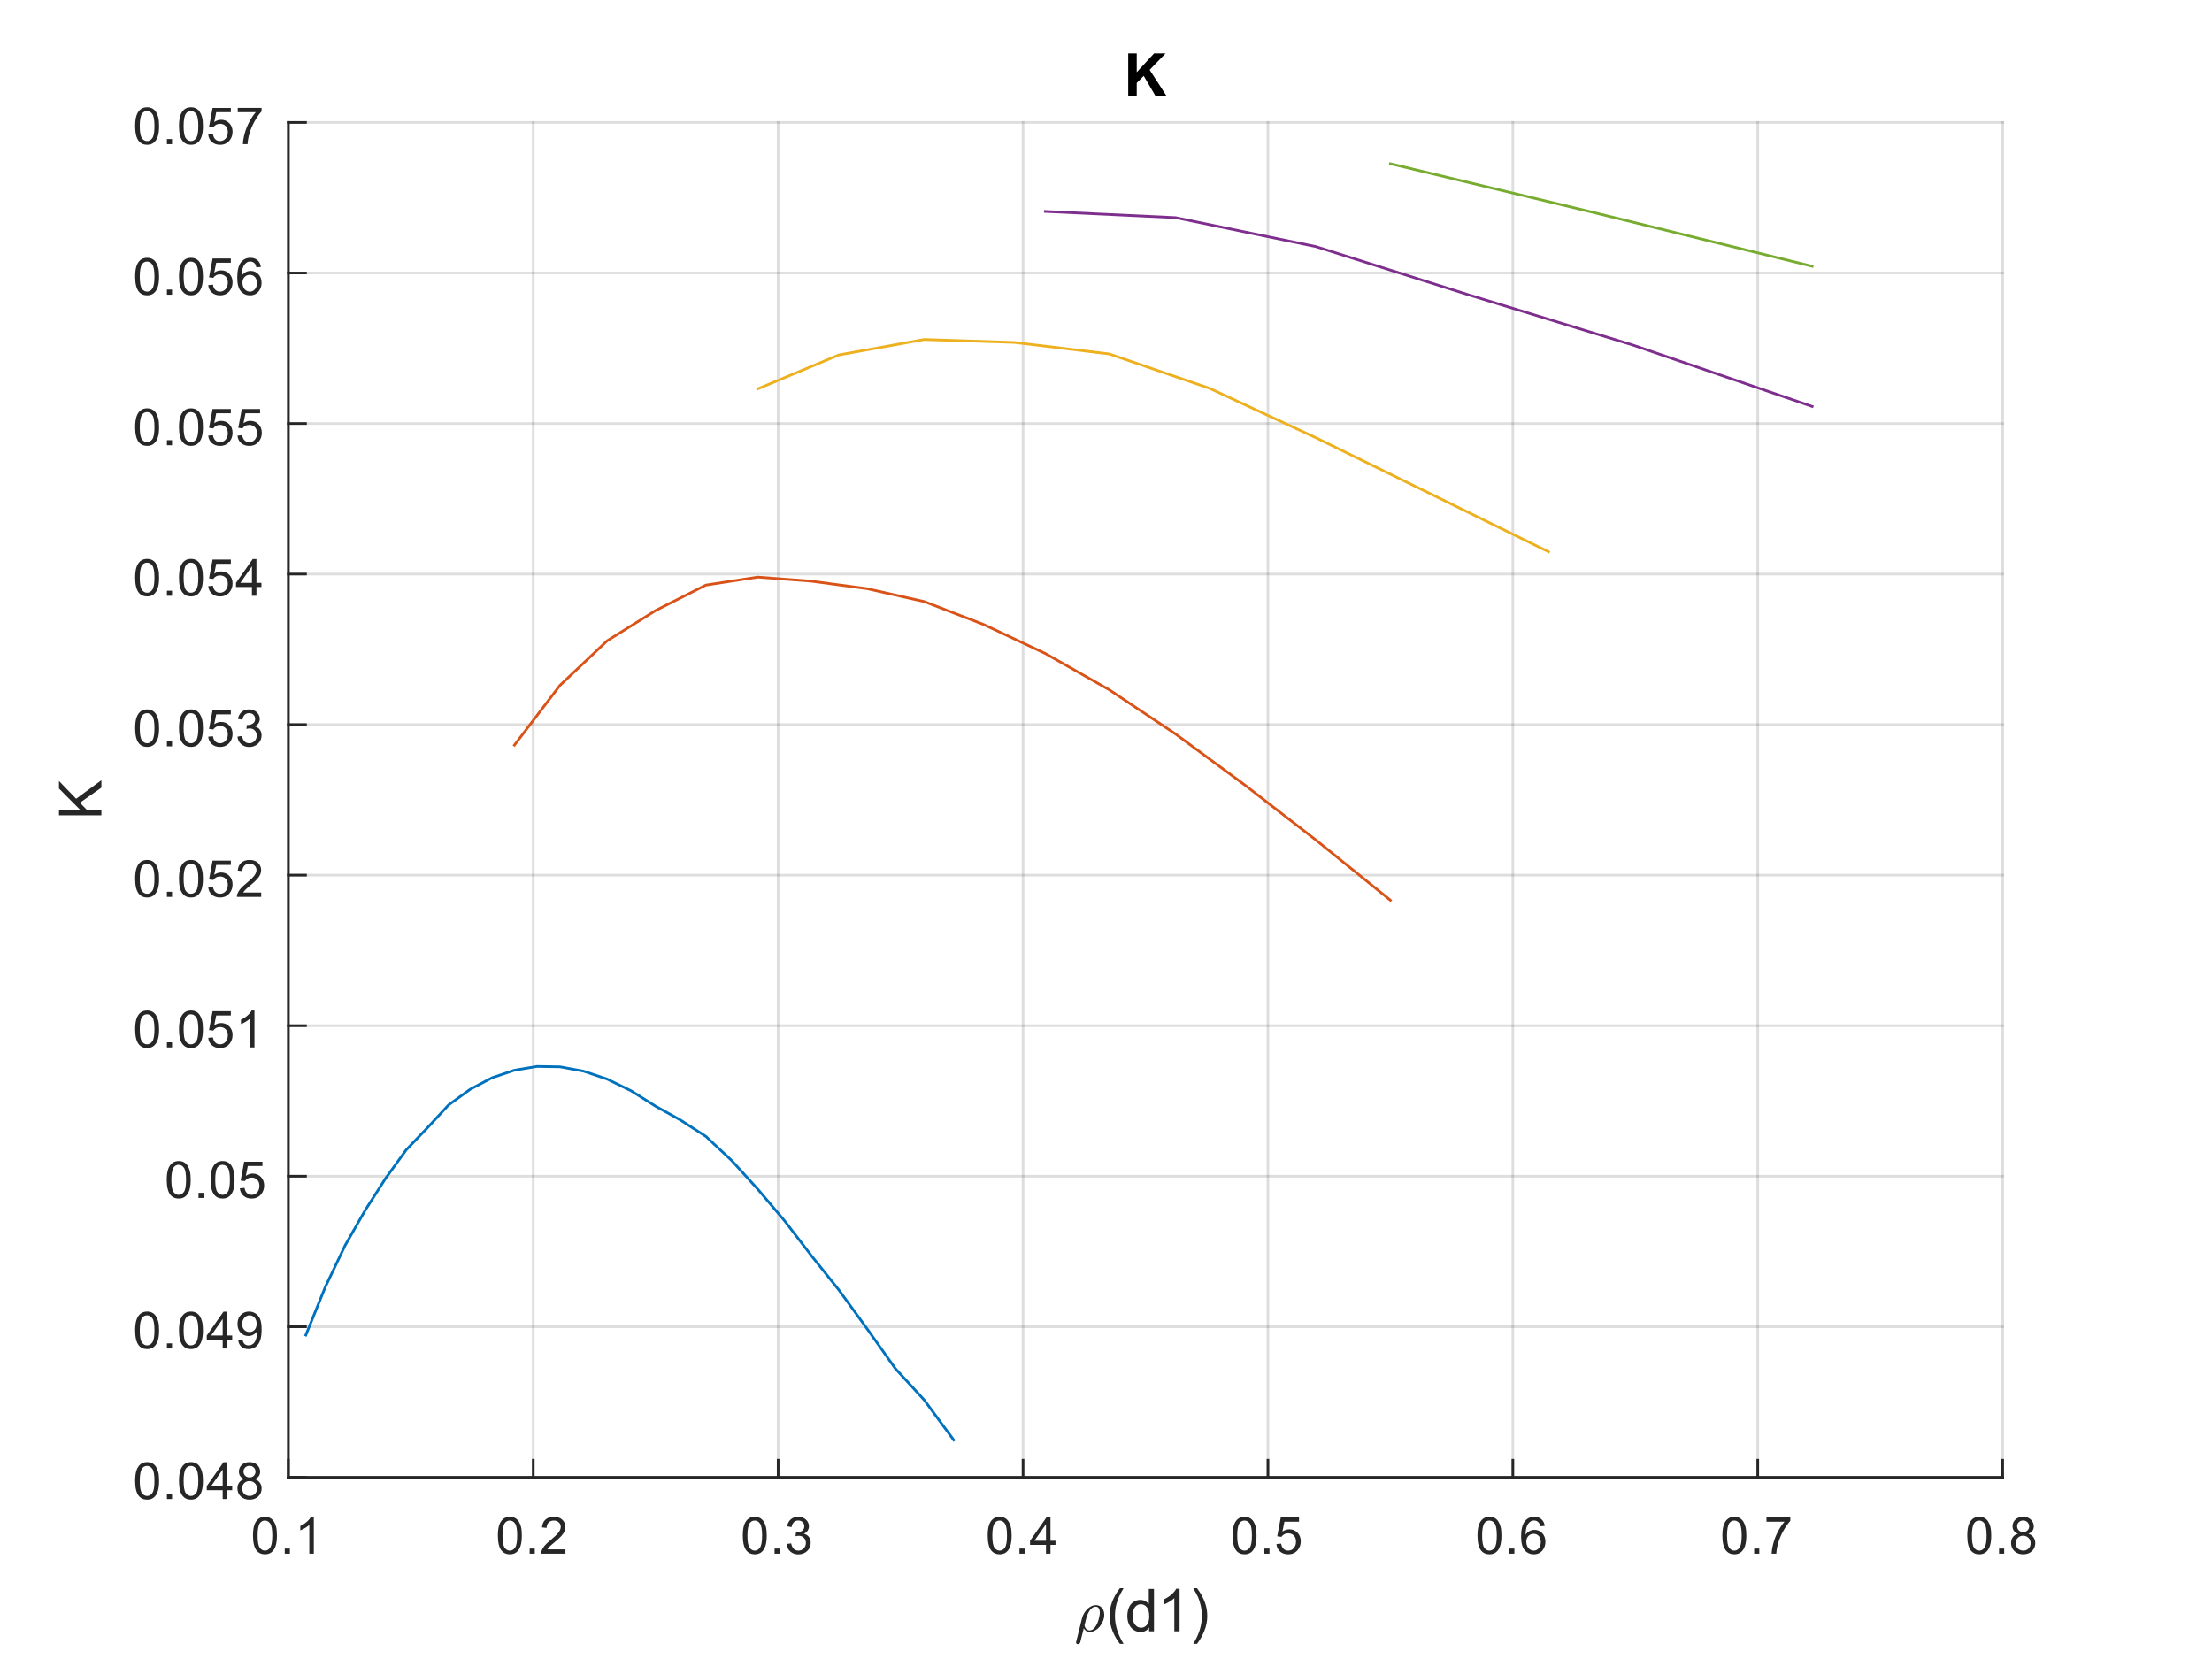 <?xml version="1.0"?>
<!DOCTYPE svg PUBLIC '-//W3C//DTD SVG 1.0//EN'
          'http://www.w3.org/TR/2001/REC-SVG-20010904/DTD/svg10.dtd'>
<svg xmlns:xlink="http://www.w3.org/1999/xlink" style="fill-opacity:1; color-rendering:auto; color-interpolation:auto; text-rendering:auto; stroke:black; stroke-linecap:square; stroke-miterlimit:10; shape-rendering:auto; stroke-opacity:1; fill:black; stroke-dasharray:none; font-weight:normal; stroke-width:1; font-family:'Dialog'; font-style:normal; stroke-linejoin:miter; font-size:12px; stroke-dashoffset:0; image-rendering:auto;" width="560" height="420" xmlns="http://www.w3.org/2000/svg"
><rect width="100%" height="100%" fill="#333333" stroke="none"/><!--Generated by the Batik Graphics2D SVG Generator--><defs id="genericDefs"
  /><g
  ><defs id="defs1"
    ><clipPath clipPathUnits="userSpaceOnUse" id="clipPath1"
      ><path d="M0 0 L560 0 L560 420 L0 420 L0 0 Z"
      /></clipPath
    ></defs
    ><g style="fill:white; stroke:white;"
    ><rect x="0" y="0" width="560" style="clip-path:url(#clipPath1); stroke:none;" height="420"
    /></g
    ><g style="fill:white; text-rendering:optimizeSpeed; color-rendering:optimizeSpeed; image-rendering:optimizeSpeed; shape-rendering:crispEdges; stroke:white; color-interpolation:sRGB;"
    ><rect x="0" width="560" height="420" y="0" style="stroke:none;"
      /><path style="stroke:none;" d="M73 374 L507 374 L507 31 L73 31 Z"
    /></g
    ><g style="stroke-linecap:butt; fill-opacity:0.149; fill:rgb(38,38,38); text-rendering:geometricPrecision; image-rendering:optimizeQuality; color-rendering:optimizeQuality; stroke-linejoin:round; stroke:rgb(38,38,38); color-interpolation:linearRGB; stroke-width:0.667; stroke-opacity:0.149;"
    ><line y2="31" style="fill:none;" x1="73" x2="73" y1="374"
      /><line y2="31" style="fill:none;" x1="135" x2="135" y1="374"
      /><line y2="31" style="fill:none;" x1="197" x2="197" y1="374"
      /><line y2="31" style="fill:none;" x1="259" x2="259" y1="374"
      /><line y2="31" style="fill:none;" x1="321" x2="321" y1="374"
      /><line y2="31" style="fill:none;" x1="383" x2="383" y1="374"
      /><line y2="31" style="fill:none;" x1="445" x2="445" y1="374"
      /><line y2="31" style="fill:none;" x1="507" x2="507" y1="374"
      /><line y2="374" style="fill:none;" x1="507" x2="73" y1="374"
      /><line y2="335.889" style="fill:none;" x1="507" x2="73" y1="335.889"
      /><line y2="297.778" style="fill:none;" x1="507" x2="73" y1="297.778"
      /><line y2="259.667" style="fill:none;" x1="507" x2="73" y1="259.667"
      /><line y2="221.555" style="fill:none;" x1="507" x2="73" y1="221.555"
      /><line y2="183.445" style="fill:none;" x1="507" x2="73" y1="183.445"
      /><line y2="145.333" style="fill:none;" x1="507" x2="73" y1="145.333"
      /><line y2="107.222" style="fill:none;" x1="507" x2="73" y1="107.222"
      /><line y2="69.111" style="fill:none;" x1="507" x2="73" y1="69.111"
      /><line y2="31" style="fill:none;" x1="507" x2="73" y1="31"
      /><line x1="73" x2="507" y1="374" style="stroke-linecap:square; fill-opacity:1; fill:none; stroke-opacity:1;" y2="374"
      /><line x1="73" x2="73" y1="374" style="stroke-linecap:square; fill-opacity:1; fill:none; stroke-opacity:1;" y2="369.66"
      /><line x1="135" x2="135" y1="374" style="stroke-linecap:square; fill-opacity:1; fill:none; stroke-opacity:1;" y2="369.66"
      /><line x1="197" x2="197" y1="374" style="stroke-linecap:square; fill-opacity:1; fill:none; stroke-opacity:1;" y2="369.66"
      /><line x1="259" x2="259" y1="374" style="stroke-linecap:square; fill-opacity:1; fill:none; stroke-opacity:1;" y2="369.66"
      /><line x1="321" x2="321" y1="374" style="stroke-linecap:square; fill-opacity:1; fill:none; stroke-opacity:1;" y2="369.66"
      /><line x1="383" x2="383" y1="374" style="stroke-linecap:square; fill-opacity:1; fill:none; stroke-opacity:1;" y2="369.66"
      /><line x1="445" x2="445" y1="374" style="stroke-linecap:square; fill-opacity:1; fill:none; stroke-opacity:1;" y2="369.66"
      /><line x1="507" x2="507" y1="374" style="stroke-linecap:square; fill-opacity:1; fill:none; stroke-opacity:1;" y2="369.66"
    /></g
    ><g transform="translate(73,379.333)" style="font-size:13.333px; fill:rgb(38,38,38); text-rendering:geometricPrecision; image-rendering:optimizeQuality; color-rendering:optimizeQuality; font-family:'SansSerif'; stroke:rgb(38,38,38); color-interpolation:linearRGB;"
    ><path style="stroke:none;" d="M-8.953 9.406 Q-8.953 7.766 -8.617 6.758 Q-8.281 5.75 -7.609 5.203 Q-6.938 4.656 -5.922 4.656 Q-5.172 4.656 -4.609 4.961 Q-4.047 5.266 -3.68 5.828 Q-3.312 6.391 -3.102 7.211 Q-2.891 8.031 -2.891 9.406 Q-2.891 11.047 -3.227 12.055 Q-3.562 13.062 -4.234 13.609 Q-4.906 14.156 -5.922 14.156 Q-7.266 14.156 -8.047 13.188 Q-8.953 12.031 -8.953 9.406 ZM-7.781 9.406 Q-7.781 11.703 -7.25 12.461 Q-6.719 13.219 -5.922 13.219 Q-5.141 13.219 -4.602 12.461 Q-4.062 11.703 -4.062 9.406 Q-4.062 7.109 -4.602 6.359 Q-5.141 5.609 -5.938 5.609 Q-6.719 5.609 -7.203 6.266 Q-7.781 7.125 -7.781 9.406 ZM-0.909 14 L-0.909 12.703 L0.388 12.703 L0.388 14 L-0.909 14 ZM6.446 14 L5.306 14 L5.306 6.719 Q4.884 7.109 4.22 7.508 Q3.555 7.906 3.024 8.094 L3.024 6.984 Q3.977 6.547 4.696 5.906 Q5.415 5.266 5.712 4.656 L6.446 4.656 L6.446 14 Z"
    /></g
    ><g transform="translate(135,379.333)" style="font-size:13.333px; fill:rgb(38,38,38); text-rendering:geometricPrecision; image-rendering:optimizeQuality; color-rendering:optimizeQuality; font-family:'SansSerif'; stroke:rgb(38,38,38); color-interpolation:linearRGB;"
    ><path style="stroke:none;" d="M-8.953 9.406 Q-8.953 7.766 -8.617 6.758 Q-8.281 5.75 -7.609 5.203 Q-6.938 4.656 -5.922 4.656 Q-5.172 4.656 -4.609 4.961 Q-4.047 5.266 -3.68 5.828 Q-3.312 6.391 -3.102 7.211 Q-2.891 8.031 -2.891 9.406 Q-2.891 11.047 -3.227 12.055 Q-3.562 13.062 -4.234 13.609 Q-4.906 14.156 -5.922 14.156 Q-7.266 14.156 -8.047 13.188 Q-8.953 12.031 -8.953 9.406 ZM-7.781 9.406 Q-7.781 11.703 -7.25 12.461 Q-6.719 13.219 -5.922 13.219 Q-5.141 13.219 -4.602 12.461 Q-4.062 11.703 -4.062 9.406 Q-4.062 7.109 -4.602 6.359 Q-5.141 5.609 -5.938 5.609 Q-6.719 5.609 -7.203 6.266 Q-7.781 7.125 -7.781 9.406 ZM-0.909 14 L-0.909 12.703 L0.388 12.703 L0.388 14 L-0.909 14 ZM8.149 12.906 L8.149 14 L1.993 14 Q1.977 13.594 2.134 13.203 Q2.368 12.578 2.884 11.969 Q3.399 11.359 4.384 10.562 Q5.899 9.312 6.431 8.586 Q6.962 7.859 6.962 7.219 Q6.962 6.531 6.477 6.07 Q5.993 5.609 5.212 5.609 Q4.384 5.609 3.892 6.102 Q3.399 6.594 3.384 7.469 L2.212 7.344 Q2.337 6.031 3.118 5.344 Q3.899 4.656 5.227 4.656 Q6.571 4.656 7.352 5.398 Q8.134 6.141 8.134 7.234 Q8.134 7.797 7.907 8.336 Q7.681 8.875 7.149 9.477 Q6.618 10.078 5.384 11.109 Q4.352 11.969 4.063 12.281 Q3.774 12.594 3.587 12.906 L8.149 12.906 Z"
    /></g
    ><g transform="translate(197,379.333)" style="font-size:13.333px; fill:rgb(38,38,38); text-rendering:geometricPrecision; image-rendering:optimizeQuality; color-rendering:optimizeQuality; font-family:'SansSerif'; stroke:rgb(38,38,38); color-interpolation:linearRGB;"
    ><path style="stroke:none;" d="M-8.953 9.406 Q-8.953 7.766 -8.617 6.758 Q-8.281 5.75 -7.609 5.203 Q-6.938 4.656 -5.922 4.656 Q-5.172 4.656 -4.609 4.961 Q-4.047 5.266 -3.68 5.828 Q-3.312 6.391 -3.102 7.211 Q-2.891 8.031 -2.891 9.406 Q-2.891 11.047 -3.227 12.055 Q-3.562 13.062 -4.234 13.609 Q-4.906 14.156 -5.922 14.156 Q-7.266 14.156 -8.047 13.188 Q-8.953 12.031 -8.953 9.406 ZM-7.781 9.406 Q-7.781 11.703 -7.25 12.461 Q-6.719 13.219 -5.922 13.219 Q-5.141 13.219 -4.602 12.461 Q-4.062 11.703 -4.062 9.406 Q-4.062 7.109 -4.602 6.359 Q-5.141 5.609 -5.938 5.609 Q-6.719 5.609 -7.203 6.266 Q-7.781 7.125 -7.781 9.406 ZM-0.909 14 L-0.909 12.703 L0.388 12.703 L0.388 14 L-0.909 14 ZM2.149 11.547 L3.29 11.391 Q3.493 12.359 3.962 12.789 Q4.431 13.219 5.118 13.219 Q5.915 13.219 6.47 12.664 Q7.024 12.109 7.024 11.281 Q7.024 10.484 6.516 9.977 Q6.009 9.469 5.212 9.469 Q4.884 9.469 4.399 9.594 L4.524 8.594 Q4.649 8.609 4.712 8.609 Q5.446 8.609 6.032 8.227 Q6.618 7.844 6.618 7.047 Q6.618 6.422 6.188 6.008 Q5.759 5.594 5.087 5.594 Q4.415 5.594 3.977 6.016 Q3.54 6.438 3.399 7.266 L2.259 7.062 Q2.477 5.922 3.22 5.289 Q3.962 4.656 5.056 4.656 Q5.821 4.656 6.462 4.984 Q7.102 5.312 7.446 5.875 Q7.79 6.438 7.79 7.078 Q7.79 7.672 7.462 8.172 Q7.134 8.672 6.509 8.953 Q7.321 9.156 7.782 9.75 Q8.243 10.344 8.243 11.25 Q8.243 12.469 7.352 13.32 Q6.462 14.172 5.102 14.172 Q3.884 14.172 3.071 13.438 Q2.259 12.703 2.149 11.547 Z"
    /></g
    ><g transform="translate(259,379.333)" style="font-size:13.333px; fill:rgb(38,38,38); text-rendering:geometricPrecision; image-rendering:optimizeQuality; color-rendering:optimizeQuality; font-family:'SansSerif'; stroke:rgb(38,38,38); color-interpolation:linearRGB;"
    ><path style="stroke:none;" d="M-8.953 9.406 Q-8.953 7.766 -8.617 6.758 Q-8.281 5.75 -7.609 5.203 Q-6.938 4.656 -5.922 4.656 Q-5.172 4.656 -4.609 4.961 Q-4.047 5.266 -3.68 5.828 Q-3.312 6.391 -3.102 7.211 Q-2.891 8.031 -2.891 9.406 Q-2.891 11.047 -3.227 12.055 Q-3.562 13.062 -4.234 13.609 Q-4.906 14.156 -5.922 14.156 Q-7.266 14.156 -8.047 13.188 Q-8.953 12.031 -8.953 9.406 ZM-7.781 9.406 Q-7.781 11.703 -7.25 12.461 Q-6.719 13.219 -5.922 13.219 Q-5.141 13.219 -4.602 12.461 Q-4.062 11.703 -4.062 9.406 Q-4.062 7.109 -4.602 6.359 Q-5.141 5.609 -5.938 5.609 Q-6.719 5.609 -7.203 6.266 Q-7.781 7.125 -7.781 9.406 ZM-0.909 14 L-0.909 12.703 L0.388 12.703 L0.388 14 L-0.909 14 ZM5.806 14 L5.806 11.766 L1.774 11.766 L1.774 10.719 L6.009 4.688 L6.946 4.688 L6.946 10.719 L8.212 10.719 L8.212 11.766 L6.946 11.766 L6.946 14 L5.806 14 ZM5.806 10.719 L5.806 6.531 L2.884 10.719 L5.806 10.719 Z"
    /></g
    ><g transform="translate(321,379.333)" style="font-size:13.333px; fill:rgb(38,38,38); text-rendering:geometricPrecision; image-rendering:optimizeQuality; color-rendering:optimizeQuality; font-family:'SansSerif'; stroke:rgb(38,38,38); color-interpolation:linearRGB;"
    ><path style="stroke:none;" d="M-8.953 9.406 Q-8.953 7.766 -8.617 6.758 Q-8.281 5.75 -7.609 5.203 Q-6.938 4.656 -5.922 4.656 Q-5.172 4.656 -4.609 4.961 Q-4.047 5.266 -3.68 5.828 Q-3.312 6.391 -3.102 7.211 Q-2.891 8.031 -2.891 9.406 Q-2.891 11.047 -3.227 12.055 Q-3.562 13.062 -4.234 13.609 Q-4.906 14.156 -5.922 14.156 Q-7.266 14.156 -8.047 13.188 Q-8.953 12.031 -8.953 9.406 ZM-7.781 9.406 Q-7.781 11.703 -7.25 12.461 Q-6.719 13.219 -5.922 13.219 Q-5.141 13.219 -4.602 12.461 Q-4.062 11.703 -4.062 9.406 Q-4.062 7.109 -4.602 6.359 Q-5.141 5.609 -5.938 5.609 Q-6.719 5.609 -7.203 6.266 Q-7.781 7.125 -7.781 9.406 ZM-0.909 14 L-0.909 12.703 L0.388 12.703 L0.388 14 L-0.909 14 ZM2.149 11.562 L3.337 11.453 Q3.477 12.344 3.962 12.781 Q4.446 13.219 5.134 13.219 Q5.962 13.219 6.532 12.594 Q7.102 11.969 7.102 10.953 Q7.102 9.969 6.556 9.406 Q6.009 8.844 5.118 8.844 Q4.556 8.844 4.11 9.094 Q3.665 9.344 3.415 9.734 L2.352 9.594 L3.243 4.828 L7.868 4.828 L7.868 5.906 L4.165 5.906 L3.665 8.406 Q4.493 7.828 5.415 7.828 Q6.634 7.828 7.47 8.672 Q8.306 9.516 8.306 10.844 Q8.306 12.109 7.571 13.031 Q6.681 14.156 5.134 14.156 Q3.868 14.156 3.063 13.445 Q2.259 12.734 2.149 11.562 Z"
    /></g
    ><g transform="translate(383,379.333)" style="font-size:13.333px; fill:rgb(38,38,38); text-rendering:geometricPrecision; image-rendering:optimizeQuality; color-rendering:optimizeQuality; font-family:'SansSerif'; stroke:rgb(38,38,38); color-interpolation:linearRGB;"
    ><path style="stroke:none;" d="M-8.953 9.406 Q-8.953 7.766 -8.617 6.758 Q-8.281 5.75 -7.609 5.203 Q-6.938 4.656 -5.922 4.656 Q-5.172 4.656 -4.609 4.961 Q-4.047 5.266 -3.68 5.828 Q-3.312 6.391 -3.102 7.211 Q-2.891 8.031 -2.891 9.406 Q-2.891 11.047 -3.227 12.055 Q-3.562 13.062 -4.234 13.609 Q-4.906 14.156 -5.922 14.156 Q-7.266 14.156 -8.047 13.188 Q-8.953 12.031 -8.953 9.406 ZM-7.781 9.406 Q-7.781 11.703 -7.25 12.461 Q-6.719 13.219 -5.922 13.219 Q-5.141 13.219 -4.602 12.461 Q-4.062 11.703 -4.062 9.406 Q-4.062 7.109 -4.602 6.359 Q-5.141 5.609 -5.938 5.609 Q-6.719 5.609 -7.203 6.266 Q-7.781 7.125 -7.781 9.406 ZM-0.909 14 L-0.909 12.703 L0.388 12.703 L0.388 14 L-0.909 14 ZM8.071 6.969 L6.931 7.062 Q6.79 6.391 6.509 6.078 Q6.04 5.594 5.368 5.594 Q4.821 5.594 4.399 5.906 Q3.868 6.297 3.555 7.047 Q3.243 7.797 3.227 9.203 Q3.634 8.578 4.235 8.273 Q4.837 7.969 5.493 7.969 Q6.634 7.969 7.438 8.805 Q8.243 9.641 8.243 10.984 Q8.243 11.859 7.86 12.609 Q7.477 13.359 6.821 13.758 Q6.165 14.156 5.321 14.156 Q3.899 14.156 2.993 13.109 Q2.087 12.062 2.087 9.641 Q2.087 6.953 3.087 5.719 Q3.962 4.656 5.431 4.656 Q6.524 4.656 7.227 5.273 Q7.931 5.891 8.071 6.969 ZM3.399 10.984 Q3.399 11.578 3.649 12.117 Q3.899 12.656 4.352 12.938 Q4.806 13.219 5.306 13.219 Q6.024 13.219 6.548 12.633 Q7.071 12.047 7.071 11.047 Q7.071 10.078 6.556 9.523 Q6.04 8.969 5.259 8.969 Q4.477 8.969 3.938 9.523 Q3.399 10.078 3.399 10.984 Z"
    /></g
    ><g transform="translate(445,379.333)" style="font-size:13.333px; fill:rgb(38,38,38); text-rendering:geometricPrecision; image-rendering:optimizeQuality; color-rendering:optimizeQuality; font-family:'SansSerif'; stroke:rgb(38,38,38); color-interpolation:linearRGB;"
    ><path style="stroke:none;" d="M-8.953 9.406 Q-8.953 7.766 -8.617 6.758 Q-8.281 5.75 -7.609 5.203 Q-6.938 4.656 -5.922 4.656 Q-5.172 4.656 -4.609 4.961 Q-4.047 5.266 -3.68 5.828 Q-3.312 6.391 -3.102 7.211 Q-2.891 8.031 -2.891 9.406 Q-2.891 11.047 -3.227 12.055 Q-3.562 13.062 -4.234 13.609 Q-4.906 14.156 -5.922 14.156 Q-7.266 14.156 -8.047 13.188 Q-8.953 12.031 -8.953 9.406 ZM-7.781 9.406 Q-7.781 11.703 -7.25 12.461 Q-6.719 13.219 -5.922 13.219 Q-5.141 13.219 -4.602 12.461 Q-4.062 11.703 -4.062 9.406 Q-4.062 7.109 -4.602 6.359 Q-5.141 5.609 -5.938 5.609 Q-6.719 5.609 -7.203 6.266 Q-7.781 7.125 -7.781 9.406 ZM-0.909 14 L-0.909 12.703 L0.388 12.703 L0.388 14 L-0.909 14 ZM2.212 5.906 L2.212 4.812 L8.243 4.812 L8.243 5.703 Q7.352 6.656 6.477 8.219 Q5.602 9.781 5.134 11.438 Q4.79 12.609 4.696 14 L3.524 14 Q3.54 12.906 3.954 11.352 Q4.368 9.797 5.134 8.352 Q5.899 6.906 6.774 5.906 L2.212 5.906 Z"
    /></g
    ><g transform="translate(507,379.333)" style="font-size:13.333px; fill:rgb(38,38,38); text-rendering:geometricPrecision; image-rendering:optimizeQuality; color-rendering:optimizeQuality; font-family:'SansSerif'; stroke:rgb(38,38,38); color-interpolation:linearRGB;"
    ><path style="stroke:none;" d="M-8.953 9.406 Q-8.953 7.766 -8.617 6.758 Q-8.281 5.75 -7.609 5.203 Q-6.938 4.656 -5.922 4.656 Q-5.172 4.656 -4.609 4.961 Q-4.047 5.266 -3.68 5.828 Q-3.312 6.391 -3.102 7.211 Q-2.891 8.031 -2.891 9.406 Q-2.891 11.047 -3.227 12.055 Q-3.562 13.062 -4.234 13.609 Q-4.906 14.156 -5.922 14.156 Q-7.266 14.156 -8.047 13.188 Q-8.953 12.031 -8.953 9.406 ZM-7.781 9.406 Q-7.781 11.703 -7.25 12.461 Q-6.719 13.219 -5.922 13.219 Q-5.141 13.219 -4.602 12.461 Q-4.062 11.703 -4.062 9.406 Q-4.062 7.109 -4.602 6.359 Q-5.141 5.609 -5.938 5.609 Q-6.719 5.609 -7.203 6.266 Q-7.781 7.125 -7.781 9.406 ZM-0.909 14 L-0.909 12.703 L0.388 12.703 L0.388 14 L-0.909 14 ZM3.899 8.953 Q3.196 8.688 2.852 8.211 Q2.509 7.734 2.509 7.062 Q2.509 6.047 3.235 5.352 Q3.962 4.656 5.181 4.656 Q6.399 4.656 7.141 5.367 Q7.884 6.078 7.884 7.094 Q7.884 7.734 7.54 8.211 Q7.196 8.688 6.509 8.953 Q7.368 9.234 7.813 9.859 Q8.259 10.484 8.259 11.344 Q8.259 12.531 7.415 13.344 Q6.571 14.156 5.196 14.156 Q3.821 14.156 2.977 13.344 Q2.134 12.531 2.134 11.312 Q2.134 10.406 2.595 9.789 Q3.055 9.172 3.899 8.953 ZM3.665 7.016 Q3.665 7.672 4.095 8.094 Q4.524 8.516 5.196 8.516 Q5.868 8.516 6.29 8.102 Q6.712 7.688 6.712 7.078 Q6.712 6.453 6.274 6.023 Q5.837 5.594 5.196 5.594 Q4.54 5.594 4.102 6.016 Q3.665 6.438 3.665 7.016 ZM3.305 11.312 Q3.305 11.797 3.54 12.258 Q3.774 12.719 4.227 12.969 Q4.681 13.219 5.212 13.219 Q6.024 13.219 6.556 12.695 Q7.087 12.172 7.087 11.359 Q7.087 10.531 6.54 9.992 Q5.993 9.453 5.165 9.453 Q4.368 9.453 3.837 9.984 Q3.305 10.516 3.305 11.312 Z"
    /></g
    ><g transform="translate(272,413)" style="font-size:14.667px; fill:rgb(38,38,38); text-rendering:geometricPrecision; image-rendering:optimizeQuality; color-rendering:optimizeQuality; font-family:'mwb_cmmi10'; stroke:rgb(38,38,38); color-interpolation:linearRGB;"
    ><path style="stroke:none;" d="M0.422 2.812 Q0.422 2.734 0.438 2.703 L1.922 -3.281 Q2.125 -4.094 2.648 -4.867 Q3.172 -5.641 3.898 -6.133 Q4.625 -6.625 5.438 -6.625 Q6.094 -6.625 6.578 -6.289 Q7.062 -5.953 7.312 -5.398 Q7.562 -4.844 7.562 -4.188 Q7.562 -3.453 7.266 -2.68 Q6.969 -1.906 6.445 -1.258 Q5.922 -0.609 5.242 -0.219 Q4.562 0.172 3.812 0.172 Q3.375 0.172 2.984 -0.094 Q2.594 -0.359 2.375 -0.781 L1.484 2.766 Q1.438 2.969 1.266 3.102 Q1.094 3.234 0.875 3.234 Q0.688 3.234 0.555 3.125 Q0.422 3.016 0.422 2.812 ZM3.844 -0.234 Q4.641 -0.234 5.227 -1.047 Q5.812 -1.859 6.125 -2.961 Q6.438 -4.062 6.438 -4.828 Q6.438 -5.391 6.188 -5.812 Q5.938 -6.234 5.406 -6.234 Q4.766 -6.234 4.266 -5.742 Q3.766 -5.25 3.469 -4.586 Q3.172 -3.922 2.969 -3.188 L2.562 -1.516 Q2.656 -0.969 2.992 -0.602 Q3.328 -0.234 3.844 -0.234 Z"
    /></g
    ><g transform="translate(280,413)" style="font-size:14.667px; fill:rgb(38,38,38); text-rendering:geometricPrecision; image-rendering:optimizeQuality; color-rendering:optimizeQuality; font-family:'SansSerif'; stroke:rgb(38,38,38); color-interpolation:linearRGB;"
    ><path style="stroke:none;" d="M3.516 3.156 Q2.422 1.781 1.664 -0.062 Q0.906 -1.906 0.906 -3.891 Q0.906 -5.625 1.469 -7.234 Q2.125 -9.078 3.516 -10.922 L4.453 -10.922 Q3.562 -9.391 3.281 -8.75 Q2.828 -7.734 2.578 -6.641 Q2.266 -5.266 2.266 -3.875 Q2.266 -0.359 4.453 3.156 L3.516 3.156 ZM10.912 0 L10.912 -0.984 Q10.178 0.172 8.74 0.172 Q7.818 0.172 7.037 -0.336 Q6.256 -0.844 5.826 -1.766 Q5.396 -2.688 5.396 -3.875 Q5.396 -5.047 5.787 -5.992 Q6.178 -6.938 6.951 -7.445 Q7.724 -7.953 8.678 -7.953 Q9.381 -7.953 9.935 -7.656 Q10.49 -7.359 10.834 -6.891 L10.834 -10.734 L12.146 -10.734 L12.146 0 L10.912 0 ZM6.756 -3.875 Q6.756 -2.391 7.381 -1.648 Q8.006 -0.906 8.865 -0.906 Q9.724 -0.906 10.334 -1.617 Q10.943 -2.328 10.943 -3.766 Q10.943 -5.375 10.326 -6.117 Q9.709 -6.859 8.803 -6.859 Q7.928 -6.859 7.342 -6.141 Q6.756 -5.422 6.756 -3.875 ZM18.625 0 L17.297 0 L17.297 -8.406 Q16.829 -7.953 16.055 -7.492 Q15.282 -7.031 14.672 -6.812 L14.672 -8.094 Q15.766 -8.609 16.594 -9.344 Q17.422 -10.078 17.766 -10.781 L18.625 -10.781 L18.625 0 ZM23.042 3.156 L22.089 3.156 Q24.277 -0.359 24.277 -3.875 Q24.277 -5.266 23.964 -6.609 Q23.714 -7.719 23.277 -8.719 Q22.98 -9.375 22.089 -10.922 L23.042 -10.922 Q24.417 -9.078 25.073 -7.234 Q25.636 -5.625 25.636 -3.891 Q25.636 -1.906 24.878 -0.062 Q24.12 1.781 23.042 3.156 Z"
    /></g
    ><g style="fill:rgb(38,38,38); text-rendering:geometricPrecision; image-rendering:optimizeQuality; color-rendering:optimizeQuality; stroke-linejoin:round; stroke:rgb(38,38,38); color-interpolation:linearRGB; stroke-width:0.667;"
    ><line y2="31" style="fill:none;" x1="73" x2="73" y1="374"
      /><line y2="374" style="fill:none;" x1="73" x2="77.34" y1="374"
      /><line y2="335.889" style="fill:none;" x1="73" x2="77.34" y1="335.889"
      /><line y2="297.778" style="fill:none;" x1="73" x2="77.34" y1="297.778"
      /><line y2="259.667" style="fill:none;" x1="73" x2="77.34" y1="259.667"
      /><line y2="221.555" style="fill:none;" x1="73" x2="77.34" y1="221.555"
      /><line y2="183.445" style="fill:none;" x1="73" x2="77.34" y1="183.445"
      /><line y2="145.333" style="fill:none;" x1="73" x2="77.34" y1="145.333"
      /><line y2="107.222" style="fill:none;" x1="73" x2="77.34" y1="107.222"
      /><line y2="69.111" style="fill:none;" x1="73" x2="77.34" y1="69.111"
      /><line y2="31" style="fill:none;" x1="73" x2="77.34" y1="31"
    /></g
    ><g transform="translate(67.667,374)" style="font-size:13.333px; fill:rgb(38,38,38); text-rendering:geometricPrecision; image-rendering:optimizeQuality; color-rendering:optimizeQuality; font-family:'SansSerif'; stroke:rgb(38,38,38); color-interpolation:linearRGB;"
    ><path style="stroke:none;" d="M-33.453 0.906 Q-33.453 -0.734 -33.117 -1.742 Q-32.781 -2.75 -32.109 -3.297 Q-31.438 -3.844 -30.422 -3.844 Q-29.672 -3.844 -29.109 -3.539 Q-28.547 -3.234 -28.18 -2.672 Q-27.812 -2.109 -27.602 -1.289 Q-27.391 -0.469 -27.391 0.906 Q-27.391 2.547 -27.727 3.555 Q-28.062 4.562 -28.734 5.109 Q-29.406 5.656 -30.422 5.656 Q-31.766 5.656 -32.547 4.688 Q-33.453 3.531 -33.453 0.906 ZM-32.281 0.906 Q-32.281 3.203 -31.75 3.961 Q-31.219 4.719 -30.422 4.719 Q-29.641 4.719 -29.102 3.961 Q-28.562 3.203 -28.562 0.906 Q-28.562 -1.391 -29.102 -2.141 Q-29.641 -2.891 -30.438 -2.891 Q-31.219 -2.891 -31.703 -2.234 Q-32.281 -1.375 -32.281 0.906 ZM-25.409 5.5 L-25.409 4.203 L-24.112 4.203 L-24.112 5.5 L-25.409 5.5 ZM-22.351 0.906 Q-22.351 -0.734 -22.015 -1.742 Q-21.679 -2.75 -21.007 -3.297 Q-20.335 -3.844 -19.32 -3.844 Q-18.57 -3.844 -18.007 -3.539 Q-17.445 -3.234 -17.077 -2.672 Q-16.71 -2.109 -16.499 -1.289 Q-16.288 -0.469 -16.288 0.906 Q-16.288 2.547 -16.624 3.555 Q-16.96 4.562 -17.632 5.109 Q-18.304 5.656 -19.32 5.656 Q-20.663 5.656 -21.445 4.688 Q-22.351 3.531 -22.351 0.906 ZM-21.179 0.906 Q-21.179 3.203 -20.648 3.961 Q-20.116 4.719 -19.32 4.719 Q-18.538 4.719 -17.999 3.961 Q-17.46 3.203 -17.46 0.906 Q-17.46 -1.391 -17.999 -2.141 Q-18.538 -2.891 -19.335 -2.891 Q-20.116 -2.891 -20.601 -2.234 Q-21.179 -1.375 -21.179 0.906 ZM-11.291 5.5 L-11.291 3.266 L-15.322 3.266 L-15.322 2.219 L-11.088 -3.812 L-10.15 -3.812 L-10.15 2.219 L-8.884 2.219 L-8.884 3.266 L-10.15 3.266 L-10.15 5.5 L-11.291 5.5 ZM-11.291 2.219 L-11.291 -1.969 L-14.213 2.219 L-11.291 2.219 ZM-5.793 0.453 Q-6.496 0.188 -6.84 -0.289 Q-7.184 -0.766 -7.184 -1.438 Q-7.184 -2.453 -6.457 -3.148 Q-5.731 -3.844 -4.512 -3.844 Q-3.293 -3.844 -2.551 -3.133 Q-1.809 -2.422 -1.809 -1.406 Q-1.809 -0.766 -2.152 -0.289 Q-2.496 0.188 -3.184 0.453 Q-2.324 0.734 -1.879 1.359 Q-1.434 1.984 -1.434 2.844 Q-1.434 4.031 -2.277 4.844 Q-3.121 5.656 -4.496 5.656 Q-5.871 5.656 -6.715 4.844 Q-7.559 4.031 -7.559 2.812 Q-7.559 1.906 -7.098 1.289 Q-6.637 0.672 -5.793 0.453 ZM-6.027 -1.484 Q-6.027 -0.828 -5.598 -0.406 Q-5.168 0.016 -4.496 0.016 Q-3.824 0.016 -3.402 -0.398 Q-2.981 -0.812 -2.981 -1.422 Q-2.981 -2.047 -3.418 -2.477 Q-3.856 -2.906 -4.496 -2.906 Q-5.152 -2.906 -5.59 -2.484 Q-6.027 -2.062 -6.027 -1.484 ZM-6.387 2.812 Q-6.387 3.297 -6.152 3.758 Q-5.918 4.219 -5.465 4.469 Q-5.012 4.719 -4.481 4.719 Q-3.668 4.719 -3.137 4.195 Q-2.606 3.672 -2.606 2.859 Q-2.606 2.031 -3.152 1.492 Q-3.699 0.953 -4.527 0.953 Q-5.324 0.953 -5.856 1.484 Q-6.387 2.016 -6.387 2.812 Z"
    /></g
    ><g transform="translate(67.667,335.889)" style="font-size:13.333px; fill:rgb(38,38,38); text-rendering:geometricPrecision; image-rendering:optimizeQuality; color-rendering:optimizeQuality; font-family:'SansSerif'; stroke:rgb(38,38,38); color-interpolation:linearRGB;"
    ><path style="stroke:none;" d="M-33.453 0.906 Q-33.453 -0.734 -33.117 -1.742 Q-32.781 -2.75 -32.109 -3.297 Q-31.438 -3.844 -30.422 -3.844 Q-29.672 -3.844 -29.109 -3.539 Q-28.547 -3.234 -28.18 -2.672 Q-27.812 -2.109 -27.602 -1.289 Q-27.391 -0.469 -27.391 0.906 Q-27.391 2.547 -27.727 3.555 Q-28.062 4.562 -28.734 5.109 Q-29.406 5.656 -30.422 5.656 Q-31.766 5.656 -32.547 4.688 Q-33.453 3.531 -33.453 0.906 ZM-32.281 0.906 Q-32.281 3.203 -31.75 3.961 Q-31.219 4.719 -30.422 4.719 Q-29.641 4.719 -29.102 3.961 Q-28.562 3.203 -28.562 0.906 Q-28.562 -1.391 -29.102 -2.141 Q-29.641 -2.891 -30.438 -2.891 Q-31.219 -2.891 -31.703 -2.234 Q-32.281 -1.375 -32.281 0.906 ZM-25.409 5.5 L-25.409 4.203 L-24.112 4.203 L-24.112 5.5 L-25.409 5.5 ZM-22.351 0.906 Q-22.351 -0.734 -22.015 -1.742 Q-21.679 -2.75 -21.007 -3.297 Q-20.335 -3.844 -19.32 -3.844 Q-18.57 -3.844 -18.007 -3.539 Q-17.445 -3.234 -17.077 -2.672 Q-16.71 -2.109 -16.499 -1.289 Q-16.288 -0.469 -16.288 0.906 Q-16.288 2.547 -16.624 3.555 Q-16.96 4.562 -17.632 5.109 Q-18.304 5.656 -19.32 5.656 Q-20.663 5.656 -21.445 4.688 Q-22.351 3.531 -22.351 0.906 ZM-21.179 0.906 Q-21.179 3.203 -20.648 3.961 Q-20.116 4.719 -19.32 4.719 Q-18.538 4.719 -17.999 3.961 Q-17.46 3.203 -17.46 0.906 Q-17.46 -1.391 -17.999 -2.141 Q-18.538 -2.891 -19.335 -2.891 Q-20.116 -2.891 -20.601 -2.234 Q-21.179 -1.375 -21.179 0.906 ZM-11.291 5.5 L-11.291 3.266 L-15.322 3.266 L-15.322 2.219 L-11.088 -3.812 L-10.15 -3.812 L-10.15 2.219 L-8.884 2.219 L-8.884 3.266 L-10.15 3.266 L-10.15 5.5 L-11.291 5.5 ZM-11.291 2.219 L-11.291 -1.969 L-14.213 2.219 L-11.291 2.219 ZM-7.371 3.344 L-6.277 3.25 Q-6.137 4.016 -5.746 4.367 Q-5.356 4.719 -4.731 4.719 Q-4.215 4.719 -3.817 4.477 Q-3.418 4.234 -3.16 3.836 Q-2.902 3.438 -2.739 2.75 Q-2.574 2.062 -2.574 1.344 Q-2.574 1.266 -2.574 1.125 Q-2.918 1.672 -3.512 2.008 Q-4.106 2.344 -4.793 2.344 Q-5.949 2.344 -6.746 1.508 Q-7.543 0.672 -7.543 -0.703 Q-7.543 -2.125 -6.715 -2.984 Q-5.887 -3.844 -4.621 -3.844 Q-3.715 -3.844 -2.965 -3.352 Q-2.215 -2.859 -1.824 -1.961 Q-1.434 -1.062 -1.434 0.656 Q-1.434 2.438 -1.817 3.492 Q-2.199 4.547 -2.965 5.102 Q-3.731 5.656 -4.762 5.656 Q-5.856 5.656 -6.551 5.055 Q-7.246 4.453 -7.371 3.344 ZM-2.699 -0.766 Q-2.699 -1.75 -3.223 -2.32 Q-3.746 -2.891 -4.481 -2.891 Q-5.246 -2.891 -5.809 -2.273 Q-6.371 -1.656 -6.371 -0.656 Q-6.371 0.219 -5.84 0.773 Q-5.309 1.328 -4.512 1.328 Q-3.715 1.328 -3.207 0.773 Q-2.699 0.219 -2.699 -0.766 Z"
    /></g
    ><g transform="translate(67.667,297.778)" style="font-size:13.333px; fill:rgb(38,38,38); text-rendering:geometricPrecision; image-rendering:optimizeQuality; color-rendering:optimizeQuality; font-family:'SansSerif'; stroke:rgb(38,38,38); color-interpolation:linearRGB;"
    ><path style="stroke:none;" d="M-25.453 0.906 Q-25.453 -0.734 -25.117 -1.742 Q-24.781 -2.75 -24.109 -3.297 Q-23.438 -3.844 -22.422 -3.844 Q-21.672 -3.844 -21.109 -3.539 Q-20.547 -3.234 -20.18 -2.672 Q-19.812 -2.109 -19.602 -1.289 Q-19.391 -0.469 -19.391 0.906 Q-19.391 2.547 -19.727 3.555 Q-20.062 4.562 -20.734 5.109 Q-21.406 5.656 -22.422 5.656 Q-23.766 5.656 -24.547 4.688 Q-25.453 3.531 -25.453 0.906 ZM-24.281 0.906 Q-24.281 3.203 -23.75 3.961 Q-23.219 4.719 -22.422 4.719 Q-21.641 4.719 -21.102 3.961 Q-20.562 3.203 -20.562 0.906 Q-20.562 -1.391 -21.102 -2.141 Q-21.641 -2.891 -22.438 -2.891 Q-23.219 -2.891 -23.703 -2.234 Q-24.281 -1.375 -24.281 0.906 ZM-17.409 5.5 L-17.409 4.203 L-16.112 4.203 L-16.112 5.5 L-17.409 5.5 ZM-14.351 0.906 Q-14.351 -0.734 -14.015 -1.742 Q-13.679 -2.75 -13.007 -3.297 Q-12.335 -3.844 -11.319 -3.844 Q-10.569 -3.844 -10.007 -3.539 Q-9.444 -3.234 -9.077 -2.672 Q-8.71 -2.109 -8.499 -1.289 Q-8.288 -0.469 -8.288 0.906 Q-8.288 2.547 -8.624 3.555 Q-8.96 4.562 -9.632 5.109 Q-10.304 5.656 -11.319 5.656 Q-12.663 5.656 -13.444 4.688 Q-14.351 3.531 -14.351 0.906 ZM-13.179 0.906 Q-13.179 3.203 -12.648 3.961 Q-12.116 4.719 -11.319 4.719 Q-10.538 4.719 -9.999 3.961 Q-9.46 3.203 -9.46 0.906 Q-9.46 -1.391 -9.999 -2.141 Q-10.538 -2.891 -11.335 -2.891 Q-12.116 -2.891 -12.601 -2.234 Q-13.179 -1.375 -13.179 0.906 ZM-6.947 3.062 L-5.759 2.953 Q-5.619 3.844 -5.134 4.281 Q-4.65 4.719 -3.963 4.719 Q-3.134 4.719 -2.564 4.094 Q-1.994 3.469 -1.994 2.453 Q-1.994 1.469 -2.541 0.906 Q-3.088 0.344 -3.978 0.344 Q-4.541 0.344 -4.986 0.594 Q-5.431 0.844 -5.681 1.234 L-6.744 1.094 L-5.853 -3.672 L-1.228 -3.672 L-1.228 -2.594 L-4.931 -2.594 L-5.431 -0.094 Q-4.603 -0.672 -3.681 -0.672 Q-2.463 -0.672 -1.627 0.172 Q-0.791 1.016 -0.791 2.344 Q-0.791 3.609 -1.525 4.531 Q-2.416 5.656 -3.963 5.656 Q-5.228 5.656 -6.033 4.945 Q-6.838 4.234 -6.947 3.062 Z"
    /></g
    ><g transform="translate(67.667,259.667)" style="font-size:13.333px; fill:rgb(38,38,38); text-rendering:geometricPrecision; image-rendering:optimizeQuality; color-rendering:optimizeQuality; font-family:'SansSerif'; stroke:rgb(38,38,38); color-interpolation:linearRGB;"
    ><path style="stroke:none;" d="M-33.453 0.906 Q-33.453 -0.734 -33.117 -1.742 Q-32.781 -2.75 -32.109 -3.297 Q-31.438 -3.844 -30.422 -3.844 Q-29.672 -3.844 -29.109 -3.539 Q-28.547 -3.234 -28.18 -2.672 Q-27.812 -2.109 -27.602 -1.289 Q-27.391 -0.469 -27.391 0.906 Q-27.391 2.547 -27.727 3.555 Q-28.062 4.562 -28.734 5.109 Q-29.406 5.656 -30.422 5.656 Q-31.766 5.656 -32.547 4.688 Q-33.453 3.531 -33.453 0.906 ZM-32.281 0.906 Q-32.281 3.203 -31.75 3.961 Q-31.219 4.719 -30.422 4.719 Q-29.641 4.719 -29.102 3.961 Q-28.562 3.203 -28.562 0.906 Q-28.562 -1.391 -29.102 -2.141 Q-29.641 -2.891 -30.438 -2.891 Q-31.219 -2.891 -31.703 -2.234 Q-32.281 -1.375 -32.281 0.906 ZM-25.409 5.5 L-25.409 4.203 L-24.112 4.203 L-24.112 5.5 L-25.409 5.5 ZM-22.351 0.906 Q-22.351 -0.734 -22.015 -1.742 Q-21.679 -2.75 -21.007 -3.297 Q-20.335 -3.844 -19.32 -3.844 Q-18.57 -3.844 -18.007 -3.539 Q-17.445 -3.234 -17.077 -2.672 Q-16.71 -2.109 -16.499 -1.289 Q-16.288 -0.469 -16.288 0.906 Q-16.288 2.547 -16.624 3.555 Q-16.96 4.562 -17.632 5.109 Q-18.304 5.656 -19.32 5.656 Q-20.663 5.656 -21.445 4.688 Q-22.351 3.531 -22.351 0.906 ZM-21.179 0.906 Q-21.179 3.203 -20.648 3.961 Q-20.116 4.719 -19.32 4.719 Q-18.538 4.719 -17.999 3.961 Q-17.46 3.203 -17.46 0.906 Q-17.46 -1.391 -17.999 -2.141 Q-18.538 -2.891 -19.335 -2.891 Q-20.116 -2.891 -20.601 -2.234 Q-21.179 -1.375 -21.179 0.906 ZM-14.947 3.062 L-13.759 2.953 Q-13.619 3.844 -13.134 4.281 Q-12.65 4.719 -11.963 4.719 Q-11.134 4.719 -10.564 4.094 Q-9.994 3.469 -9.994 2.453 Q-9.994 1.469 -10.541 0.906 Q-11.088 0.344 -11.978 0.344 Q-12.541 0.344 -12.986 0.594 Q-13.431 0.844 -13.681 1.234 L-14.744 1.094 L-13.853 -3.672 L-9.228 -3.672 L-9.228 -2.594 L-12.931 -2.594 L-13.431 -0.094 Q-12.603 -0.672 -11.681 -0.672 Q-10.463 -0.672 -9.627 0.172 Q-8.791 1.016 -8.791 2.344 Q-8.791 3.609 -9.525 4.531 Q-10.416 5.656 -11.963 5.656 Q-13.228 5.656 -14.033 4.945 Q-14.838 4.234 -14.947 3.062 ZM-3.246 5.5 L-4.387 5.5 L-4.387 -1.781 Q-4.809 -1.391 -5.473 -0.992 Q-6.137 -0.594 -6.668 -0.406 L-6.668 -1.516 Q-5.715 -1.953 -4.996 -2.594 Q-4.277 -3.234 -3.981 -3.844 L-3.246 -3.844 L-3.246 5.5 Z"
    /></g
    ><g transform="translate(67.667,221.555)" style="font-size:13.333px; fill:rgb(38,38,38); text-rendering:geometricPrecision; image-rendering:optimizeQuality; color-rendering:optimizeQuality; font-family:'SansSerif'; stroke:rgb(38,38,38); color-interpolation:linearRGB;"
    ><path style="stroke:none;" d="M-33.453 0.906 Q-33.453 -0.734 -33.117 -1.742 Q-32.781 -2.75 -32.109 -3.297 Q-31.438 -3.844 -30.422 -3.844 Q-29.672 -3.844 -29.109 -3.539 Q-28.547 -3.234 -28.18 -2.672 Q-27.812 -2.109 -27.602 -1.289 Q-27.391 -0.469 -27.391 0.906 Q-27.391 2.547 -27.727 3.555 Q-28.062 4.562 -28.734 5.109 Q-29.406 5.656 -30.422 5.656 Q-31.766 5.656 -32.547 4.688 Q-33.453 3.531 -33.453 0.906 ZM-32.281 0.906 Q-32.281 3.203 -31.75 3.961 Q-31.219 4.719 -30.422 4.719 Q-29.641 4.719 -29.102 3.961 Q-28.562 3.203 -28.562 0.906 Q-28.562 -1.391 -29.102 -2.141 Q-29.641 -2.891 -30.438 -2.891 Q-31.219 -2.891 -31.703 -2.234 Q-32.281 -1.375 -32.281 0.906 ZM-25.409 5.5 L-25.409 4.203 L-24.112 4.203 L-24.112 5.5 L-25.409 5.5 ZM-22.351 0.906 Q-22.351 -0.734 -22.015 -1.742 Q-21.679 -2.75 -21.007 -3.297 Q-20.335 -3.844 -19.32 -3.844 Q-18.57 -3.844 -18.007 -3.539 Q-17.445 -3.234 -17.077 -2.672 Q-16.71 -2.109 -16.499 -1.289 Q-16.288 -0.469 -16.288 0.906 Q-16.288 2.547 -16.624 3.555 Q-16.96 4.562 -17.632 5.109 Q-18.304 5.656 -19.32 5.656 Q-20.663 5.656 -21.445 4.688 Q-22.351 3.531 -22.351 0.906 ZM-21.179 0.906 Q-21.179 3.203 -20.648 3.961 Q-20.116 4.719 -19.32 4.719 Q-18.538 4.719 -17.999 3.961 Q-17.46 3.203 -17.46 0.906 Q-17.46 -1.391 -17.999 -2.141 Q-18.538 -2.891 -19.335 -2.891 Q-20.116 -2.891 -20.601 -2.234 Q-21.179 -1.375 -21.179 0.906 ZM-14.947 3.062 L-13.759 2.953 Q-13.619 3.844 -13.134 4.281 Q-12.65 4.719 -11.963 4.719 Q-11.134 4.719 -10.564 4.094 Q-9.994 3.469 -9.994 2.453 Q-9.994 1.469 -10.541 0.906 Q-11.088 0.344 -11.978 0.344 Q-12.541 0.344 -12.986 0.594 Q-13.431 0.844 -13.681 1.234 L-14.744 1.094 L-13.853 -3.672 L-9.228 -3.672 L-9.228 -2.594 L-12.931 -2.594 L-13.431 -0.094 Q-12.603 -0.672 -11.681 -0.672 Q-10.463 -0.672 -9.627 0.172 Q-8.791 1.016 -8.791 2.344 Q-8.791 3.609 -9.525 4.531 Q-10.416 5.656 -11.963 5.656 Q-13.228 5.656 -14.033 4.945 Q-14.838 4.234 -14.947 3.062 ZM-1.543 4.406 L-1.543 5.5 L-7.699 5.5 Q-7.715 5.094 -7.559 4.703 Q-7.324 4.078 -6.809 3.469 Q-6.293 2.859 -5.309 2.062 Q-3.793 0.812 -3.262 0.086 Q-2.731 -0.641 -2.731 -1.281 Q-2.731 -1.969 -3.215 -2.43 Q-3.699 -2.891 -4.481 -2.891 Q-5.309 -2.891 -5.801 -2.398 Q-6.293 -1.906 -6.309 -1.031 L-7.481 -1.156 Q-7.356 -2.469 -6.574 -3.156 Q-5.793 -3.844 -4.465 -3.844 Q-3.121 -3.844 -2.34 -3.102 Q-1.559 -2.359 -1.559 -1.266 Q-1.559 -0.703 -1.785 -0.164 Q-2.012 0.375 -2.543 0.977 Q-3.074 1.578 -4.309 2.609 Q-5.34 3.469 -5.629 3.781 Q-5.918 4.094 -6.106 4.406 L-1.543 4.406 Z"
    /></g
    ><g transform="translate(67.667,183.445)" style="font-size:13.333px; fill:rgb(38,38,38); text-rendering:geometricPrecision; image-rendering:optimizeQuality; color-rendering:optimizeQuality; font-family:'SansSerif'; stroke:rgb(38,38,38); color-interpolation:linearRGB;"
    ><path style="stroke:none;" d="M-33.453 0.906 Q-33.453 -0.734 -33.117 -1.742 Q-32.781 -2.75 -32.109 -3.297 Q-31.438 -3.844 -30.422 -3.844 Q-29.672 -3.844 -29.109 -3.539 Q-28.547 -3.234 -28.18 -2.672 Q-27.812 -2.109 -27.602 -1.289 Q-27.391 -0.469 -27.391 0.906 Q-27.391 2.547 -27.727 3.555 Q-28.062 4.562 -28.734 5.109 Q-29.406 5.656 -30.422 5.656 Q-31.766 5.656 -32.547 4.688 Q-33.453 3.531 -33.453 0.906 ZM-32.281 0.906 Q-32.281 3.203 -31.75 3.961 Q-31.219 4.719 -30.422 4.719 Q-29.641 4.719 -29.102 3.961 Q-28.562 3.203 -28.562 0.906 Q-28.562 -1.391 -29.102 -2.141 Q-29.641 -2.891 -30.438 -2.891 Q-31.219 -2.891 -31.703 -2.234 Q-32.281 -1.375 -32.281 0.906 ZM-25.409 5.5 L-25.409 4.203 L-24.112 4.203 L-24.112 5.5 L-25.409 5.5 ZM-22.351 0.906 Q-22.351 -0.734 -22.015 -1.742 Q-21.679 -2.75 -21.007 -3.297 Q-20.335 -3.844 -19.32 -3.844 Q-18.57 -3.844 -18.007 -3.539 Q-17.445 -3.234 -17.077 -2.672 Q-16.71 -2.109 -16.499 -1.289 Q-16.288 -0.469 -16.288 0.906 Q-16.288 2.547 -16.624 3.555 Q-16.96 4.562 -17.632 5.109 Q-18.304 5.656 -19.32 5.656 Q-20.663 5.656 -21.445 4.688 Q-22.351 3.531 -22.351 0.906 ZM-21.179 0.906 Q-21.179 3.203 -20.648 3.961 Q-20.116 4.719 -19.32 4.719 Q-18.538 4.719 -17.999 3.961 Q-17.46 3.203 -17.46 0.906 Q-17.46 -1.391 -17.999 -2.141 Q-18.538 -2.891 -19.335 -2.891 Q-20.116 -2.891 -20.601 -2.234 Q-21.179 -1.375 -21.179 0.906 ZM-14.947 3.062 L-13.759 2.953 Q-13.619 3.844 -13.134 4.281 Q-12.65 4.719 -11.963 4.719 Q-11.134 4.719 -10.564 4.094 Q-9.994 3.469 -9.994 2.453 Q-9.994 1.469 -10.541 0.906 Q-11.088 0.344 -11.978 0.344 Q-12.541 0.344 -12.986 0.594 Q-13.431 0.844 -13.681 1.234 L-14.744 1.094 L-13.853 -3.672 L-9.228 -3.672 L-9.228 -2.594 L-12.931 -2.594 L-13.431 -0.094 Q-12.603 -0.672 -11.681 -0.672 Q-10.463 -0.672 -9.627 0.172 Q-8.791 1.016 -8.791 2.344 Q-8.791 3.609 -9.525 4.531 Q-10.416 5.656 -11.963 5.656 Q-13.228 5.656 -14.033 4.945 Q-14.838 4.234 -14.947 3.062 ZM-7.543 3.047 L-6.402 2.891 Q-6.199 3.859 -5.731 4.289 Q-5.262 4.719 -4.574 4.719 Q-3.777 4.719 -3.223 4.164 Q-2.668 3.609 -2.668 2.781 Q-2.668 1.984 -3.176 1.477 Q-3.684 0.969 -4.481 0.969 Q-4.809 0.969 -5.293 1.094 L-5.168 0.094 Q-5.043 0.109 -4.981 0.109 Q-4.246 0.109 -3.66 -0.273 Q-3.074 -0.656 -3.074 -1.453 Q-3.074 -2.078 -3.504 -2.492 Q-3.934 -2.906 -4.606 -2.906 Q-5.277 -2.906 -5.715 -2.484 Q-6.152 -2.062 -6.293 -1.234 L-7.434 -1.438 Q-7.215 -2.578 -6.473 -3.211 Q-5.731 -3.844 -4.637 -3.844 Q-3.871 -3.844 -3.231 -3.516 Q-2.59 -3.188 -2.246 -2.625 Q-1.903 -2.062 -1.903 -1.422 Q-1.903 -0.828 -2.231 -0.328 Q-2.559 0.172 -3.184 0.453 Q-2.371 0.656 -1.91 1.25 Q-1.449 1.844 -1.449 2.75 Q-1.449 3.969 -2.34 4.82 Q-3.231 5.672 -4.59 5.672 Q-5.809 5.672 -6.621 4.938 Q-7.434 4.203 -7.543 3.047 Z"
    /></g
    ><g transform="translate(67.667,145.333)" style="font-size:13.333px; fill:rgb(38,38,38); text-rendering:geometricPrecision; image-rendering:optimizeQuality; color-rendering:optimizeQuality; font-family:'SansSerif'; stroke:rgb(38,38,38); color-interpolation:linearRGB;"
    ><path style="stroke:none;" d="M-33.453 0.906 Q-33.453 -0.734 -33.117 -1.742 Q-32.781 -2.75 -32.109 -3.297 Q-31.438 -3.844 -30.422 -3.844 Q-29.672 -3.844 -29.109 -3.539 Q-28.547 -3.234 -28.18 -2.672 Q-27.812 -2.109 -27.602 -1.289 Q-27.391 -0.469 -27.391 0.906 Q-27.391 2.547 -27.727 3.555 Q-28.062 4.562 -28.734 5.109 Q-29.406 5.656 -30.422 5.656 Q-31.766 5.656 -32.547 4.688 Q-33.453 3.531 -33.453 0.906 ZM-32.281 0.906 Q-32.281 3.203 -31.75 3.961 Q-31.219 4.719 -30.422 4.719 Q-29.641 4.719 -29.102 3.961 Q-28.562 3.203 -28.562 0.906 Q-28.562 -1.391 -29.102 -2.141 Q-29.641 -2.891 -30.438 -2.891 Q-31.219 -2.891 -31.703 -2.234 Q-32.281 -1.375 -32.281 0.906 ZM-25.409 5.5 L-25.409 4.203 L-24.112 4.203 L-24.112 5.5 L-25.409 5.5 ZM-22.351 0.906 Q-22.351 -0.734 -22.015 -1.742 Q-21.679 -2.75 -21.007 -3.297 Q-20.335 -3.844 -19.32 -3.844 Q-18.57 -3.844 -18.007 -3.539 Q-17.445 -3.234 -17.077 -2.672 Q-16.71 -2.109 -16.499 -1.289 Q-16.288 -0.469 -16.288 0.906 Q-16.288 2.547 -16.624 3.555 Q-16.96 4.562 -17.632 5.109 Q-18.304 5.656 -19.32 5.656 Q-20.663 5.656 -21.445 4.688 Q-22.351 3.531 -22.351 0.906 ZM-21.179 0.906 Q-21.179 3.203 -20.648 3.961 Q-20.116 4.719 -19.32 4.719 Q-18.538 4.719 -17.999 3.961 Q-17.46 3.203 -17.46 0.906 Q-17.46 -1.391 -17.999 -2.141 Q-18.538 -2.891 -19.335 -2.891 Q-20.116 -2.891 -20.601 -2.234 Q-21.179 -1.375 -21.179 0.906 ZM-14.947 3.062 L-13.759 2.953 Q-13.619 3.844 -13.134 4.281 Q-12.65 4.719 -11.963 4.719 Q-11.134 4.719 -10.564 4.094 Q-9.994 3.469 -9.994 2.453 Q-9.994 1.469 -10.541 0.906 Q-11.088 0.344 -11.978 0.344 Q-12.541 0.344 -12.986 0.594 Q-13.431 0.844 -13.681 1.234 L-14.744 1.094 L-13.853 -3.672 L-9.228 -3.672 L-9.228 -2.594 L-12.931 -2.594 L-13.431 -0.094 Q-12.603 -0.672 -11.681 -0.672 Q-10.463 -0.672 -9.627 0.172 Q-8.791 1.016 -8.791 2.344 Q-8.791 3.609 -9.525 4.531 Q-10.416 5.656 -11.963 5.656 Q-13.228 5.656 -14.033 4.945 Q-14.838 4.234 -14.947 3.062 ZM-3.887 5.5 L-3.887 3.266 L-7.918 3.266 L-7.918 2.219 L-3.684 -3.812 L-2.746 -3.812 L-2.746 2.219 L-1.481 2.219 L-1.481 3.266 L-2.746 3.266 L-2.746 5.5 L-3.887 5.5 ZM-3.887 2.219 L-3.887 -1.969 L-6.809 2.219 L-3.887 2.219 Z"
    /></g
    ><g transform="translate(67.667,107.222)" style="font-size:13.333px; fill:rgb(38,38,38); text-rendering:geometricPrecision; image-rendering:optimizeQuality; color-rendering:optimizeQuality; font-family:'SansSerif'; stroke:rgb(38,38,38); color-interpolation:linearRGB;"
    ><path style="stroke:none;" d="M-33.453 0.906 Q-33.453 -0.734 -33.117 -1.742 Q-32.781 -2.75 -32.109 -3.297 Q-31.438 -3.844 -30.422 -3.844 Q-29.672 -3.844 -29.109 -3.539 Q-28.547 -3.234 -28.18 -2.672 Q-27.812 -2.109 -27.602 -1.289 Q-27.391 -0.469 -27.391 0.906 Q-27.391 2.547 -27.727 3.555 Q-28.062 4.562 -28.734 5.109 Q-29.406 5.656 -30.422 5.656 Q-31.766 5.656 -32.547 4.688 Q-33.453 3.531 -33.453 0.906 ZM-32.281 0.906 Q-32.281 3.203 -31.75 3.961 Q-31.219 4.719 -30.422 4.719 Q-29.641 4.719 -29.102 3.961 Q-28.562 3.203 -28.562 0.906 Q-28.562 -1.391 -29.102 -2.141 Q-29.641 -2.891 -30.438 -2.891 Q-31.219 -2.891 -31.703 -2.234 Q-32.281 -1.375 -32.281 0.906 ZM-25.409 5.5 L-25.409 4.203 L-24.112 4.203 L-24.112 5.5 L-25.409 5.5 ZM-22.351 0.906 Q-22.351 -0.734 -22.015 -1.742 Q-21.679 -2.75 -21.007 -3.297 Q-20.335 -3.844 -19.32 -3.844 Q-18.57 -3.844 -18.007 -3.539 Q-17.445 -3.234 -17.077 -2.672 Q-16.71 -2.109 -16.499 -1.289 Q-16.288 -0.469 -16.288 0.906 Q-16.288 2.547 -16.624 3.555 Q-16.96 4.562 -17.632 5.109 Q-18.304 5.656 -19.32 5.656 Q-20.663 5.656 -21.445 4.688 Q-22.351 3.531 -22.351 0.906 ZM-21.179 0.906 Q-21.179 3.203 -20.648 3.961 Q-20.116 4.719 -19.32 4.719 Q-18.538 4.719 -17.999 3.961 Q-17.46 3.203 -17.46 0.906 Q-17.46 -1.391 -17.999 -2.141 Q-18.538 -2.891 -19.335 -2.891 Q-20.116 -2.891 -20.601 -2.234 Q-21.179 -1.375 -21.179 0.906 ZM-14.947 3.062 L-13.759 2.953 Q-13.619 3.844 -13.134 4.281 Q-12.65 4.719 -11.963 4.719 Q-11.134 4.719 -10.564 4.094 Q-9.994 3.469 -9.994 2.453 Q-9.994 1.469 -10.541 0.906 Q-11.088 0.344 -11.978 0.344 Q-12.541 0.344 -12.986 0.594 Q-13.431 0.844 -13.681 1.234 L-14.744 1.094 L-13.853 -3.672 L-9.228 -3.672 L-9.228 -2.594 L-12.931 -2.594 L-13.431 -0.094 Q-12.603 -0.672 -11.681 -0.672 Q-10.463 -0.672 -9.627 0.172 Q-8.791 1.016 -8.791 2.344 Q-8.791 3.609 -9.525 4.531 Q-10.416 5.656 -11.963 5.656 Q-13.228 5.656 -14.033 4.945 Q-14.838 4.234 -14.947 3.062 ZM-7.543 3.062 L-6.356 2.953 Q-6.215 3.844 -5.731 4.281 Q-5.246 4.719 -4.559 4.719 Q-3.731 4.719 -3.16 4.094 Q-2.59 3.469 -2.59 2.453 Q-2.59 1.469 -3.137 0.906 Q-3.684 0.344 -4.574 0.344 Q-5.137 0.344 -5.582 0.594 Q-6.027 0.844 -6.277 1.234 L-7.34 1.094 L-6.449 -3.672 L-1.824 -3.672 L-1.824 -2.594 L-5.527 -2.594 L-6.027 -0.094 Q-5.199 -0.672 -4.277 -0.672 Q-3.059 -0.672 -2.223 0.172 Q-1.387 1.016 -1.387 2.344 Q-1.387 3.609 -2.121 4.531 Q-3.012 5.656 -4.559 5.656 Q-5.824 5.656 -6.629 4.945 Q-7.434 4.234 -7.543 3.062 Z"
    /></g
    ><g transform="translate(67.667,69.111)" style="font-size:13.333px; fill:rgb(38,38,38); text-rendering:geometricPrecision; image-rendering:optimizeQuality; color-rendering:optimizeQuality; font-family:'SansSerif'; stroke:rgb(38,38,38); color-interpolation:linearRGB;"
    ><path style="stroke:none;" d="M-33.453 0.906 Q-33.453 -0.734 -33.117 -1.742 Q-32.781 -2.75 -32.109 -3.297 Q-31.438 -3.844 -30.422 -3.844 Q-29.672 -3.844 -29.109 -3.539 Q-28.547 -3.234 -28.18 -2.672 Q-27.812 -2.109 -27.602 -1.289 Q-27.391 -0.469 -27.391 0.906 Q-27.391 2.547 -27.727 3.555 Q-28.062 4.562 -28.734 5.109 Q-29.406 5.656 -30.422 5.656 Q-31.766 5.656 -32.547 4.688 Q-33.453 3.531 -33.453 0.906 ZM-32.281 0.906 Q-32.281 3.203 -31.75 3.961 Q-31.219 4.719 -30.422 4.719 Q-29.641 4.719 -29.102 3.961 Q-28.562 3.203 -28.562 0.906 Q-28.562 -1.391 -29.102 -2.141 Q-29.641 -2.891 -30.438 -2.891 Q-31.219 -2.891 -31.703 -2.234 Q-32.281 -1.375 -32.281 0.906 ZM-25.409 5.5 L-25.409 4.203 L-24.112 4.203 L-24.112 5.5 L-25.409 5.5 ZM-22.351 0.906 Q-22.351 -0.734 -22.015 -1.742 Q-21.679 -2.75 -21.007 -3.297 Q-20.335 -3.844 -19.32 -3.844 Q-18.57 -3.844 -18.007 -3.539 Q-17.445 -3.234 -17.077 -2.672 Q-16.71 -2.109 -16.499 -1.289 Q-16.288 -0.469 -16.288 0.906 Q-16.288 2.547 -16.624 3.555 Q-16.96 4.562 -17.632 5.109 Q-18.304 5.656 -19.32 5.656 Q-20.663 5.656 -21.445 4.688 Q-22.351 3.531 -22.351 0.906 ZM-21.179 0.906 Q-21.179 3.203 -20.648 3.961 Q-20.116 4.719 -19.32 4.719 Q-18.538 4.719 -17.999 3.961 Q-17.46 3.203 -17.46 0.906 Q-17.46 -1.391 -17.999 -2.141 Q-18.538 -2.891 -19.335 -2.891 Q-20.116 -2.891 -20.601 -2.234 Q-21.179 -1.375 -21.179 0.906 ZM-14.947 3.062 L-13.759 2.953 Q-13.619 3.844 -13.134 4.281 Q-12.65 4.719 -11.963 4.719 Q-11.134 4.719 -10.564 4.094 Q-9.994 3.469 -9.994 2.453 Q-9.994 1.469 -10.541 0.906 Q-11.088 0.344 -11.978 0.344 Q-12.541 0.344 -12.986 0.594 Q-13.431 0.844 -13.681 1.234 L-14.744 1.094 L-13.853 -3.672 L-9.228 -3.672 L-9.228 -2.594 L-12.931 -2.594 L-13.431 -0.094 Q-12.603 -0.672 -11.681 -0.672 Q-10.463 -0.672 -9.627 0.172 Q-8.791 1.016 -8.791 2.344 Q-8.791 3.609 -9.525 4.531 Q-10.416 5.656 -11.963 5.656 Q-13.228 5.656 -14.033 4.945 Q-14.838 4.234 -14.947 3.062 ZM-1.621 -1.531 L-2.762 -1.438 Q-2.902 -2.109 -3.184 -2.422 Q-3.652 -2.906 -4.324 -2.906 Q-4.871 -2.906 -5.293 -2.594 Q-5.824 -2.203 -6.137 -1.453 Q-6.449 -0.703 -6.465 0.703 Q-6.059 0.078 -5.457 -0.227 Q-4.856 -0.531 -4.199 -0.531 Q-3.059 -0.531 -2.254 0.305 Q-1.449 1.141 -1.449 2.484 Q-1.449 3.359 -1.832 4.109 Q-2.215 4.859 -2.871 5.258 Q-3.527 5.656 -4.371 5.656 Q-5.793 5.656 -6.699 4.609 Q-7.606 3.562 -7.606 1.141 Q-7.606 -1.547 -6.606 -2.781 Q-5.731 -3.844 -4.262 -3.844 Q-3.168 -3.844 -2.465 -3.227 Q-1.762 -2.609 -1.621 -1.531 ZM-6.293 2.484 Q-6.293 3.078 -6.043 3.617 Q-5.793 4.156 -5.34 4.438 Q-4.887 4.719 -4.387 4.719 Q-3.668 4.719 -3.145 4.133 Q-2.621 3.547 -2.621 2.547 Q-2.621 1.578 -3.137 1.023 Q-3.652 0.469 -4.434 0.469 Q-5.215 0.469 -5.754 1.023 Q-6.293 1.578 -6.293 2.484 Z"
    /></g
    ><g transform="translate(67.667,31)" style="font-size:13.333px; fill:rgb(38,38,38); text-rendering:geometricPrecision; image-rendering:optimizeQuality; color-rendering:optimizeQuality; font-family:'SansSerif'; stroke:rgb(38,38,38); color-interpolation:linearRGB;"
    ><path style="stroke:none;" d="M-33.453 0.906 Q-33.453 -0.734 -33.117 -1.742 Q-32.781 -2.75 -32.109 -3.297 Q-31.438 -3.844 -30.422 -3.844 Q-29.672 -3.844 -29.109 -3.539 Q-28.547 -3.234 -28.18 -2.672 Q-27.812 -2.109 -27.602 -1.289 Q-27.391 -0.469 -27.391 0.906 Q-27.391 2.547 -27.727 3.555 Q-28.062 4.562 -28.734 5.109 Q-29.406 5.656 -30.422 5.656 Q-31.766 5.656 -32.547 4.688 Q-33.453 3.531 -33.453 0.906 ZM-32.281 0.906 Q-32.281 3.203 -31.75 3.961 Q-31.219 4.719 -30.422 4.719 Q-29.641 4.719 -29.102 3.961 Q-28.562 3.203 -28.562 0.906 Q-28.562 -1.391 -29.102 -2.141 Q-29.641 -2.891 -30.438 -2.891 Q-31.219 -2.891 -31.703 -2.234 Q-32.281 -1.375 -32.281 0.906 ZM-25.409 5.5 L-25.409 4.203 L-24.112 4.203 L-24.112 5.5 L-25.409 5.5 ZM-22.351 0.906 Q-22.351 -0.734 -22.015 -1.742 Q-21.679 -2.75 -21.007 -3.297 Q-20.335 -3.844 -19.32 -3.844 Q-18.57 -3.844 -18.007 -3.539 Q-17.445 -3.234 -17.077 -2.672 Q-16.71 -2.109 -16.499 -1.289 Q-16.288 -0.469 -16.288 0.906 Q-16.288 2.547 -16.624 3.555 Q-16.96 4.562 -17.632 5.109 Q-18.304 5.656 -19.32 5.656 Q-20.663 5.656 -21.445 4.688 Q-22.351 3.531 -22.351 0.906 ZM-21.179 0.906 Q-21.179 3.203 -20.648 3.961 Q-20.116 4.719 -19.32 4.719 Q-18.538 4.719 -17.999 3.961 Q-17.46 3.203 -17.46 0.906 Q-17.46 -1.391 -17.999 -2.141 Q-18.538 -2.891 -19.335 -2.891 Q-20.116 -2.891 -20.601 -2.234 Q-21.179 -1.375 -21.179 0.906 ZM-14.947 3.062 L-13.759 2.953 Q-13.619 3.844 -13.134 4.281 Q-12.65 4.719 -11.963 4.719 Q-11.134 4.719 -10.564 4.094 Q-9.994 3.469 -9.994 2.453 Q-9.994 1.469 -10.541 0.906 Q-11.088 0.344 -11.978 0.344 Q-12.541 0.344 -12.986 0.594 Q-13.431 0.844 -13.681 1.234 L-14.744 1.094 L-13.853 -3.672 L-9.228 -3.672 L-9.228 -2.594 L-12.931 -2.594 L-13.431 -0.094 Q-12.603 -0.672 -11.681 -0.672 Q-10.463 -0.672 -9.627 0.172 Q-8.791 1.016 -8.791 2.344 Q-8.791 3.609 -9.525 4.531 Q-10.416 5.656 -11.963 5.656 Q-13.228 5.656 -14.033 4.945 Q-14.838 4.234 -14.947 3.062 ZM-7.481 -2.594 L-7.481 -3.688 L-1.449 -3.688 L-1.449 -2.797 Q-2.34 -1.844 -3.215 -0.281 Q-4.09 1.281 -4.559 2.938 Q-4.902 4.109 -4.996 5.5 L-6.168 5.5 Q-6.152 4.406 -5.739 2.852 Q-5.324 1.297 -4.559 -0.148 Q-3.793 -1.594 -2.918 -2.594 L-7.481 -2.594 Z"
    /></g
    ><g transform="translate(29.667,202.5) rotate(-90)" style="font-size:14.667px; fill:rgb(38,38,38); text-rendering:geometricPrecision; image-rendering:optimizeQuality; color-rendering:optimizeQuality; font-family:'SansSerif'; stroke:rgb(38,38,38); color-interpolation:linearRGB;"
    ><path style="stroke:none;" d="M-3.906 -4 L-3.906 -14.734 L-2.484 -14.734 L-2.484 -9.406 L2.859 -14.734 L4.781 -14.734 L0.281 -10.391 L4.969 -4 L3.094 -4 L-0.719 -9.438 L-2.484 -7.719 L-2.484 -4 L-3.906 -4 Z"
    /></g
    ><g transform="translate(290,28.25)" style="font-size:14.667px; text-rendering:geometricPrecision; image-rendering:optimizeQuality; color-rendering:optimizeQuality; font-family:'SansSerif'; color-interpolation:linearRGB; font-weight:bold;"
    ><path style="stroke:none;" d="M-4.375 -4 L-4.375 -14.734 L-2.219 -14.734 L-2.219 -9.969 L2.172 -14.734 L5.078 -14.734 L1.047 -10.562 L5.297 -4 L2.5 -4 L-0.453 -9.047 L-2.219 -7.25 L-2.219 -4 L-4.375 -4 Z"
    /></g
    ><g style="stroke-linecap:butt; fill:rgb(0,114,189); text-rendering:geometricPrecision; image-rendering:optimizeQuality; color-rendering:optimizeQuality; stroke-linejoin:round; stroke:rgb(0,114,189); color-interpolation:linearRGB; stroke-width:0.667;"
    ><path d="M77.429 337.994 L82.367 325.797 L87.377 315.287 L92.46 306.382 L97.618 298.319 L102.852 291.087 L108.164 285.558 L113.556 279.743 L119.03 275.778 L124.588 272.846 L130.231 270.947 L135.961 269.988 L141.781 270.085 L147.693 271.173 L153.698 273.189 L159.8 276.171 L166 280.07 L172.301 283.571 L178.705 287.698 L185.215 293.784 L191.833 301.053 L198.563 308.984 L205.407 317.884 L212.368 326.576 L219.448 336.304 L226.652 346.455 L233.982 354.438 L241.442 364.555" style="fill:none; fill-rule:evenodd;"
      /><path d="M130.231 188.639 L141.781 173.485 L153.698 162.235 L166 154.547 L178.705 148.12 L191.833 146.101 L205.407 147.135 L219.448 149.018 L233.982 152.299 L249.036 158.106 L264.636 165.444 L280.815 174.624 L297.604 185.825 L315.038 198.662 L333.157 212.681 L352 227.906" style="fill:none; fill-rule:evenodd; stroke:rgb(217,83,25);"
      /><path d="M191.833 98.445 L212.368 89.858 L233.982 85.95 L256.766 86.692 L280.815 89.604 L306.238 98.313 L333.157 110.829 L361.707 124.801 L392.042 139.692" style="fill:none; fill-rule:evenodd; stroke:rgb(237,177,32);"
      /><path d="M264.636 53.527 L297.604 55.095 L333.157 62.435 L371.612 74.581 L413.34 87.345 L458.778 102.895" style="fill:none; fill-rule:evenodd; stroke:rgb(126,47,142);"
      /><path d="M352 41.447 L402.579 53.587 L458.778 67.409" style="fill:none; fill-rule:evenodd; stroke:rgb(119,172,48);"
    /></g
  ></g
></svg
>
